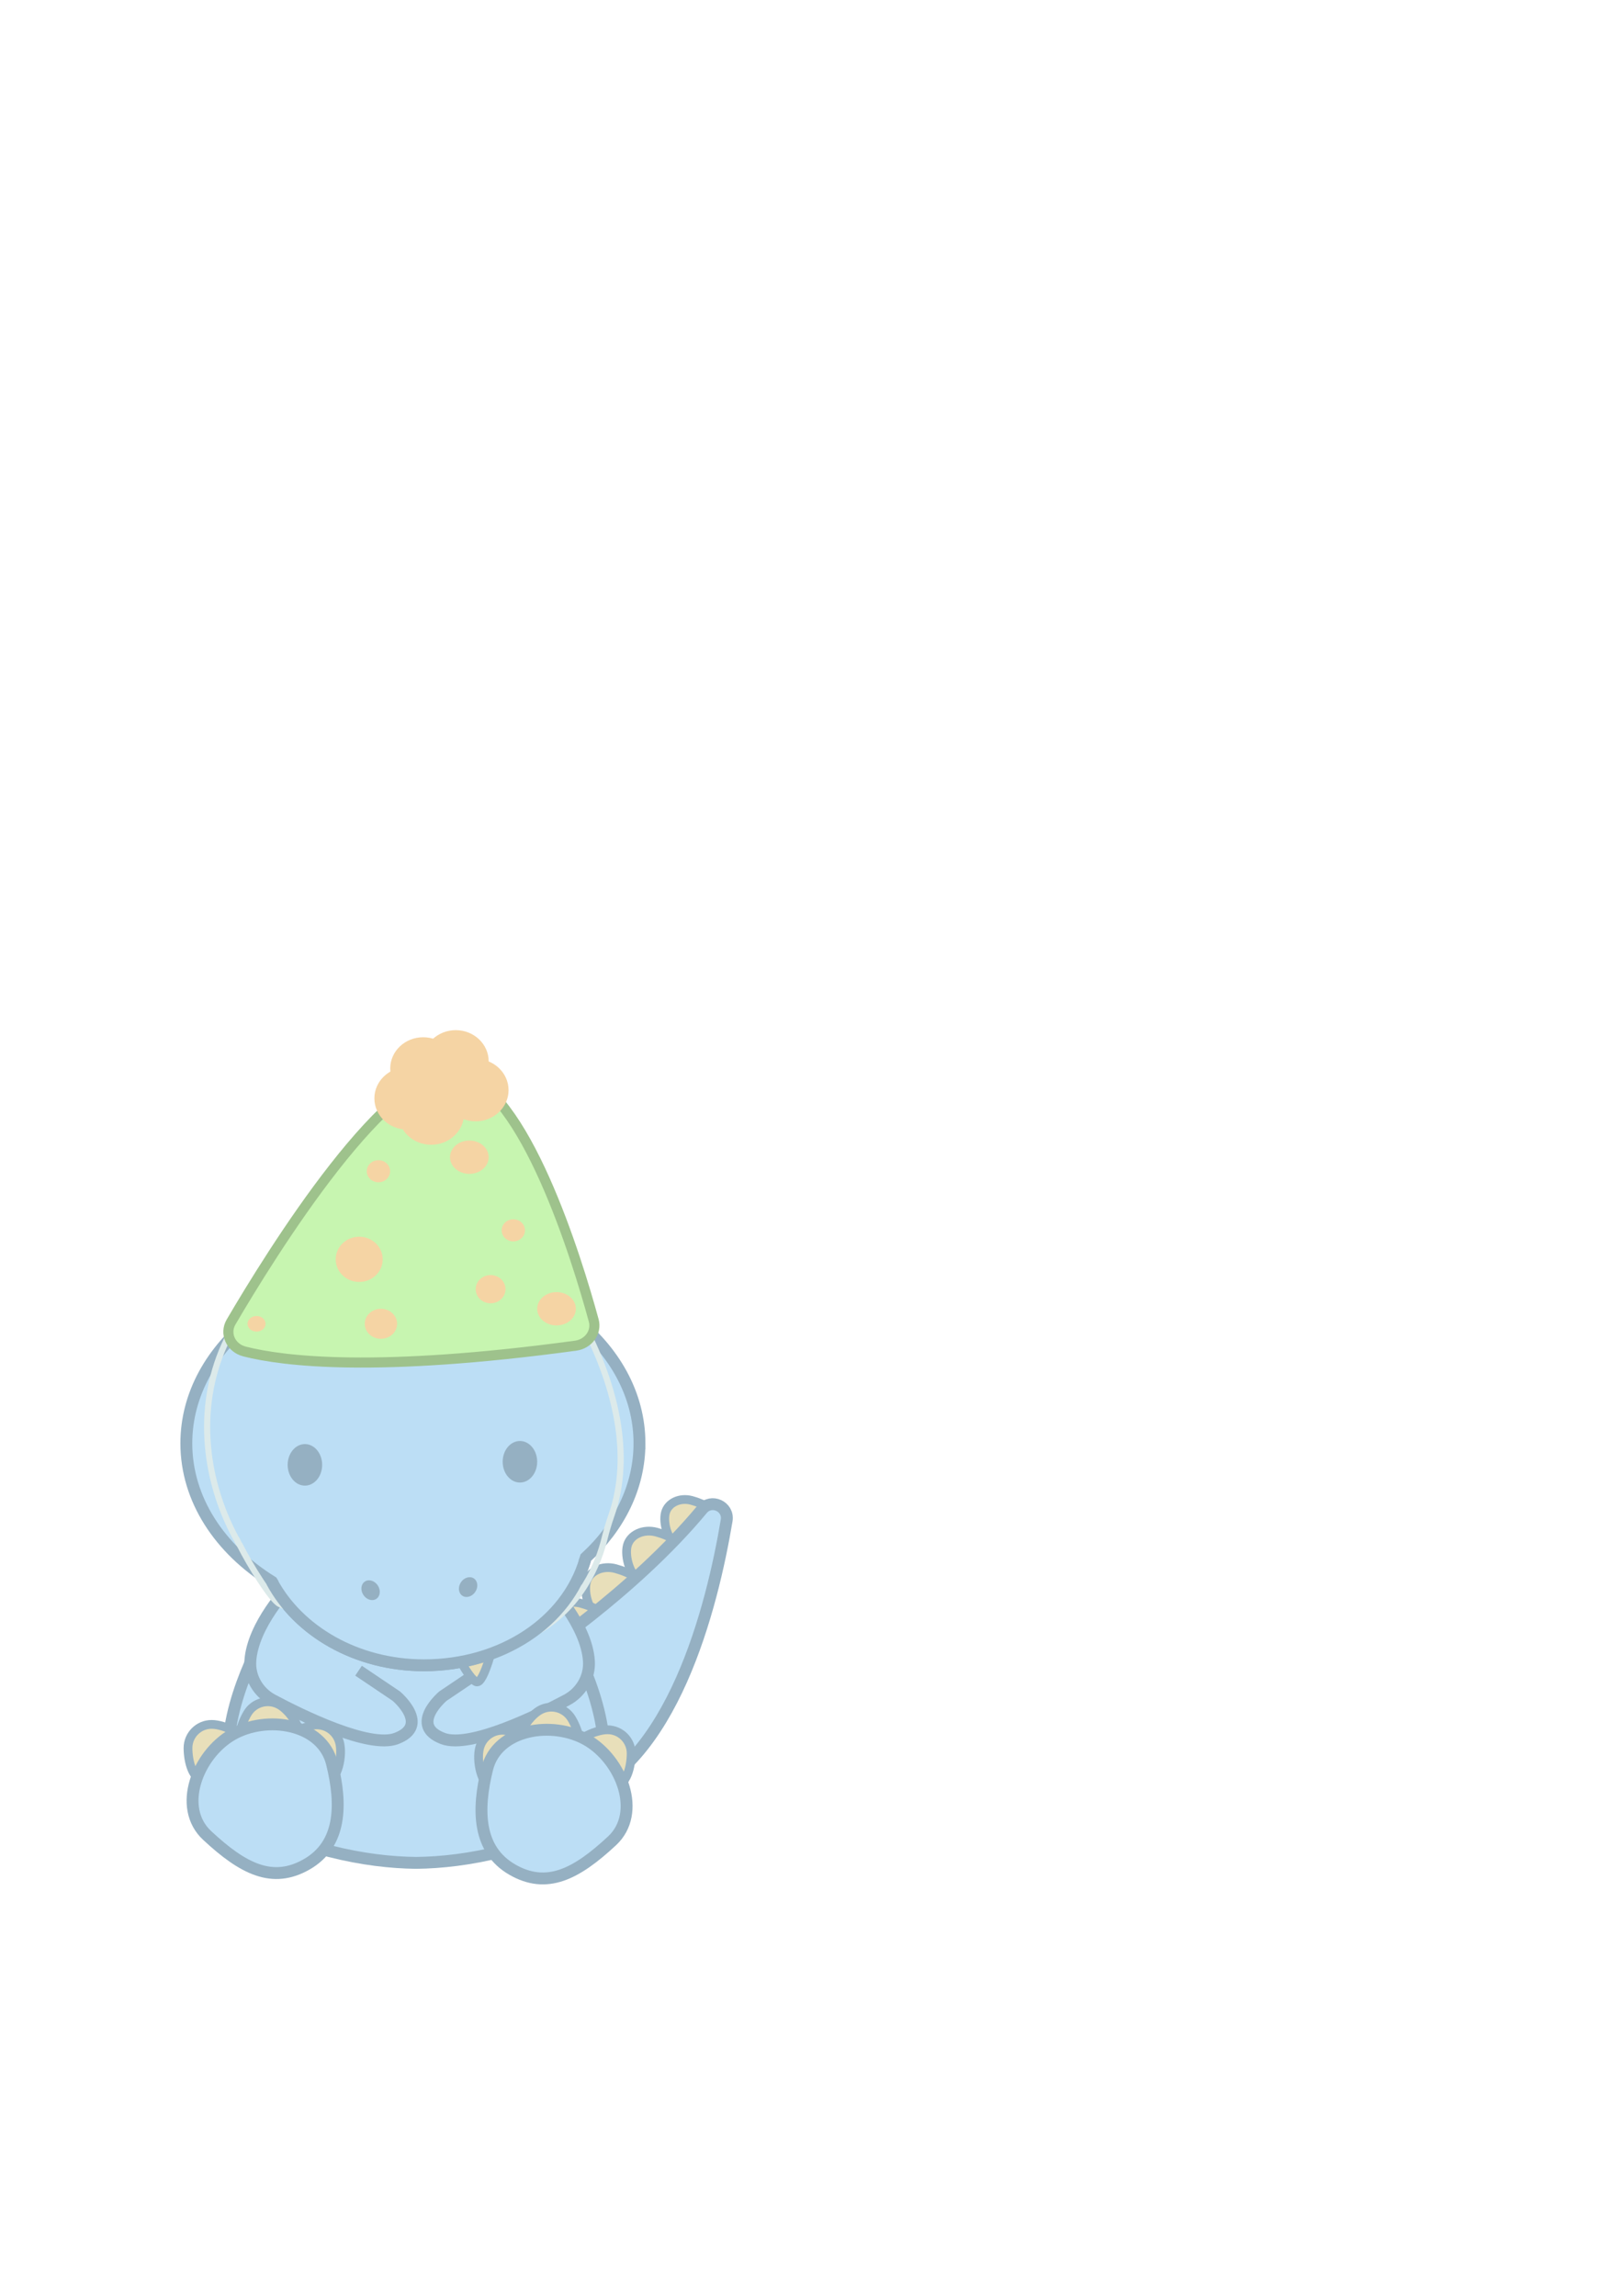 <?xml version="1.0" encoding="UTF-8"?>
<svg id="Capa_7_copia" data-name="Capa 7 copia" xmlns="http://www.w3.org/2000/svg" viewBox="0 0 1075.38 1521.15">
  <defs>
    <style>
      .cls-1, .cls-2 {
        fill: #e8dfba;
      }

      .cls-1, .cls-3, .cls-4 {
        stroke: #95b0c2;
      }

      .cls-1, .cls-5, .cls-4, .cls-6 {
        stroke-linecap: round;
        stroke-linejoin: round;
      }

      .cls-1, .cls-4 {
        stroke-width: 5.81px;
      }

      .cls-3 {
        fill: #bcdef5;
        stroke-miterlimit: 10;
        stroke-width: 7.87px;
      }

      .cls-7 {
        fill: #95b0c2;
      }

      .cls-5 {
        stroke: #dceaea;
        stroke-width: 4.05px;
      }

      .cls-5, .cls-4 {
        fill: none;
      }

      .cls-8 {
        fill: #96b991;
      }

      .cls-9 {
        fill: #f5d4a4;
      }

      .cls-6 {
        fill: #c7f5b0;
        stroke: #9ec28c;
        stroke-width: 6.68px;
      }
    </style>
  </defs>
  <path class="cls-1" d="m399.16,1072.32c8.72,2.35,25.98-10.33,27.93-17.58,1.95-7.25-10.5-13.23-19.22-15.58-8.72-2.35-17.38,1.63-19.33,8.88-1.95,7.25,1.89,21.94,10.62,24.28Z"/>
  <path class="cls-1" d="m426.28,1048.15c8.72,2.35,25.98-10.33,27.93-17.58,1.95-7.25-10.5-13.23-19.22-15.58-8.72-2.35-17.38,1.63-19.33,8.88-1.95,7.25,1.89,21.94,10.62,24.28Z"/>
  <path class="cls-1" d="m450.29,1024.21c7.8,2.1,23.3-9.53,25.08-16.15s-9.33-12.01-17.13-14.1c-7.8-2.1-15.56,1.56-17.34,8.18-1.78,6.61,1.59,19.97,9.39,22.07Z"/>
  <path class="cls-1" d="m376.24,1095.3c8.72,2.35,25.98-10.33,27.93-17.58,1.95-7.25-10.5-13.23-19.22-15.58-8.72-2.35-17.38,1.63-19.33,8.88-1.95,7.25,1.89,21.94,10.62,24.28Z"/>
  <path class="cls-3" d="m481.47,1007.25c-9.52,56.96-36,163.26-102.75,184.33l-26.76-92.46s67.13-43.69,113.33-99.33c6.01-7.23,17.73-1.81,16.18,7.47Z"/>
  <path id="cuerpo" class="cls-3" d="m357.07,1219.12c-8.36,2.9-16.45,5.31-24.24,7.27-21.3,5.38-40.43,7.51-57.08,7.7-16.65-.19-35.78-2.32-57.08-7.7-7.79-1.96-15.88-4.37-24.24-7.27-97.02-33.7,0-168.51,0-168.51l17.42,18.72c12.99-18.02,35.67-29.96,61.48-29.96,27.22,0,50.96,13.28,63.52,32.97l20.22-21.73s97.02,134.81,0,168.51Z"/>
  <g id="bracitos">
    <path class="cls-3" d="m191.62,1051.12s-24.25,25.14-25.76,49.3c-.67,10.69,5.25,20.71,14.7,25.75,18.77,10,64.03,32.34,82.03,25.54,22.98-8.68,0-28.09,0-28.09l-25.02-16.85"/>
    <path class="cls-3" d="m364.45,1051.12s24.25,25.14,25.76,49.3c.67,10.69-5.25,20.71-14.7,25.75-18.77,10-64.03,32.34-82.03,25.54-22.98-8.68,0-28.09,0-28.09l25.02-16.85"/>
  </g>
  <path id="colmillo" class="cls-1" d="m299.88,1090.44s10.72,22.21,15.83,23.74,12-28.34,12-28.34l-27.83,4.6Z"/>
  <path class="cls-3" d="m423.71,956.14c0,28.87-13.37,55.3-35.54,75.71-12.12,41-55.56,71.35-107.31,71.35-44.75,0-83.3-22.7-100.73-55.36-34.54-21.45-56.67-54.56-56.67-91.7,0-64.72,67.21-117.19,150.12-117.19s150.13,52.47,150.13,117.19Z"/>
  <ellipse class="cls-7" cx="202.03" cy="970.42" rx="11.43" ry="13.76"/>
  <ellipse class="cls-7" cx="344.5" cy="968.37" rx="11.43" ry="13.76"/>
  <ellipse class="cls-8" cx="310.16" cy="1051.4" rx="6.88" ry="5.72" transform="translate(-738.62 732.46) rotate(-56.65)"/>
  <ellipse class="cls-8" cx="245.56" cy="1053.45" rx="5.72" ry="6.88" transform="translate(-538.71 308.48) rotate(-33.35)"/>
  <path class="cls-5" d="m388.05,880.32c18.97,37.2,31.28,83.47,16.93,124.02-1.79,5.07-3.26,10.25-4.56,15.46-7.2,28.95-44.32,122.41-215.18,42.8-5.11-2.38-19.49-25.32-26.49-39.32-1-1-1.56-3.47-2.56-4.47-22-41-26-90-5.91-131.25"/>
  <path class="cls-3" d="m180.13,1047.84c17.43,32.66,55.98,55.36,100.73,55.36,51.75,0,94.72-28.82,106.84-69.82"/>
  <ellipse class="cls-7" cx="310.16" cy="1051.4" rx="6.88" ry="5.72" transform="translate(-738.62 732.46) rotate(-56.65)"/>
  <ellipse class="cls-7" cx="245.56" cy="1053.45" rx="5.72" ry="6.88" transform="translate(-538.71 308.48) rotate(-33.35)"/>
  <g id="garras">
    <g>
      <g>
        <path class="cls-2" d="m164.05,1158.19c0,8.65-19.27,21.45-27.91,21.45s-11.57-13-11.57-21.64,7.01-15.66,15.66-15.66,23.83,7.21,23.83,15.86Z"/>
        <path class="cls-4" d="m164.05,1158.19c0,8.65-19.27,21.45-27.91,21.45s-11.57-13-11.57-21.64,7.01-15.66,15.66-15.66,23.83,7.21,23.83,15.86Z"/>
      </g>
      <g>
        <path class="cls-2" d="m197.79,1155.44c-4.44,7.42-27.55,8.51-34.97,4.07-7.42-4.44-3.26-17.09,1.18-24.52s14.06-9.84,21.48-5.4c7.42,4.44,16.75,18.42,12.31,25.84Z"/>
        <path class="cls-4" d="m197.79,1155.44c-4.44,7.42-27.55,8.51-34.97,4.07-7.42-4.44-3.26-17.09,1.18-24.52s14.06-9.84,21.48-5.4c7.42,4.44,16.75,18.42,12.31,25.84Z"/>
      </g>
      <g>
        <path class="cls-2" d="m215.84,1181.39c-8.35,2.25-25.72-13.03-27.96-21.38-2.25-8.35,9.54-14.55,17.89-16.8s16.94,2.7,19.19,11.05c2.25,8.35-.77,24.88-9.12,27.13Z"/>
        <path class="cls-4" d="m215.84,1181.39c-8.35,2.25-25.72-13.03-27.96-21.38-2.25-8.35,9.54-14.55,17.89-16.8s16.94,2.7,19.19,11.05c2.25,8.35-.77,24.88-9.12,27.13Z"/>
      </g>
    </g>
  </g>
  <path class="cls-3" d="m219.95,1168.19c6.81,27.44,6.25,53.58-16.58,66.77-22.84,13.18-42.38,3.06-66.11-19.02-20.03-18.64-6.25-53.58,16.58-66.77,22.84-13.18,59.52-7.53,66.11,19.02Z"/>
  <g id="garras-2" data-name="garras">
    <g>
      <g>
        <path class="cls-2" d="m378.72,1161.76c0,8.65,19.27,21.45,27.91,21.45s11.57-13,11.57-21.64-7.01-15.66-15.66-15.66-23.83,7.21-23.83,15.86Z"/>
        <path class="cls-4" d="m378.72,1161.76c0,8.65,19.27,21.45,27.91,21.45s11.57-13,11.57-21.64-7.01-15.66-15.66-15.66-23.83,7.21-23.83,15.86Z"/>
      </g>
      <g>
        <path class="cls-2" d="m344.98,1159.02c4.44,7.42,27.55,8.51,34.97,4.07,7.42-4.44,3.26-17.09-1.18-24.52s-14.06-9.84-21.48-5.4c-7.42,4.44-16.75,18.42-12.31,25.84Z"/>
        <path class="cls-4" d="m344.98,1159.02c4.44,7.42,27.55,8.51,34.97,4.07,7.42-4.44,3.26-17.09-1.18-24.52s-14.06-9.84-21.48-5.4c-7.42,4.44-16.75,18.42-12.31,25.84Z"/>
      </g>
      <g>
        <path class="cls-2" d="m326.93,1184.96c8.35,2.25,25.72-13.03,27.96-21.38,2.25-8.35-9.54-14.55-17.89-16.8s-16.94,2.7-19.19,11.05c-2.25,8.35.77,24.88,9.12,27.13Z"/>
        <path class="cls-4" d="m326.93,1184.96c8.35,2.25,25.72-13.03,27.96-21.38,2.25-8.35-9.54-14.55-17.89-16.8s-16.94,2.7-19.19,11.05c-2.25,8.35.77,24.88,9.12,27.13Z"/>
      </g>
    </g>
  </g>
  <path class="cls-3" d="m322.82,1171.76c-6.81,27.44-6.25,53.58,16.58,66.77,22.84,13.18,42.38,3.06,66.11-19.02,20.03-18.64,6.25-53.58-16.58-66.77-22.84-13.18-59.52-7.53-66.11,19.02Z"/>
  <path class="cls-6" d="m161.98,895.31c26,6.62,87.66,14.07,219.38-3.84,8.56-1.16,14.15-8.94,12.03-16.72-11.11-40.69-45.65-153.69-89.22-163.72-44.57-10.26-125.82,121.6-151.08,164.78-4.47,7.64-.15,17.19,8.89,19.49Z"/>
  <ellipse class="cls-9" cx="280.39" cy="707.82" rx="21.82" ry="20.68"/>
  <ellipse class="cls-9" cx="269.88" cy="727.63" rx="21.82" ry="20.68"/>
  <ellipse class="cls-9" cx="301.97" cy="703.12" rx="21.82" ry="20.68"/>
  <ellipse class="cls-9" cx="315.14" cy="722.17" rx="21.82" ry="20.68"/>
  <ellipse class="cls-9" cx="285.7" cy="737.69" rx="21.82" ry="20.68"/>
  <ellipse class="cls-9" cx="325.07" cy="854.03" rx="9.88" ry="9.36"/>
  <ellipse class="cls-9" cx="340.12" cy="815.05" rx="7.73" ry="7.32"/>
  <ellipse class="cls-9" cx="250.75" cy="775.9" rx="7.73" ry="7.32"/>
  <ellipse class="cls-9" cx="310.98" cy="766.6" rx="12.81" ry="11.04"/>
  <ellipse class="cls-9" cx="368.75" cy="867.02" rx="12.81" ry="11.04"/>
  <ellipse class="cls-9" cx="238.01" cy="834.27" rx="15.57" ry="14.98"/>
  <ellipse class="cls-9" cx="169.98" cy="876.97" rx="5.98" ry="5.16"/>
  <ellipse class="cls-9" cx="252.39" cy="876.97" rx="10.72" ry="9.94"/>
</svg>
